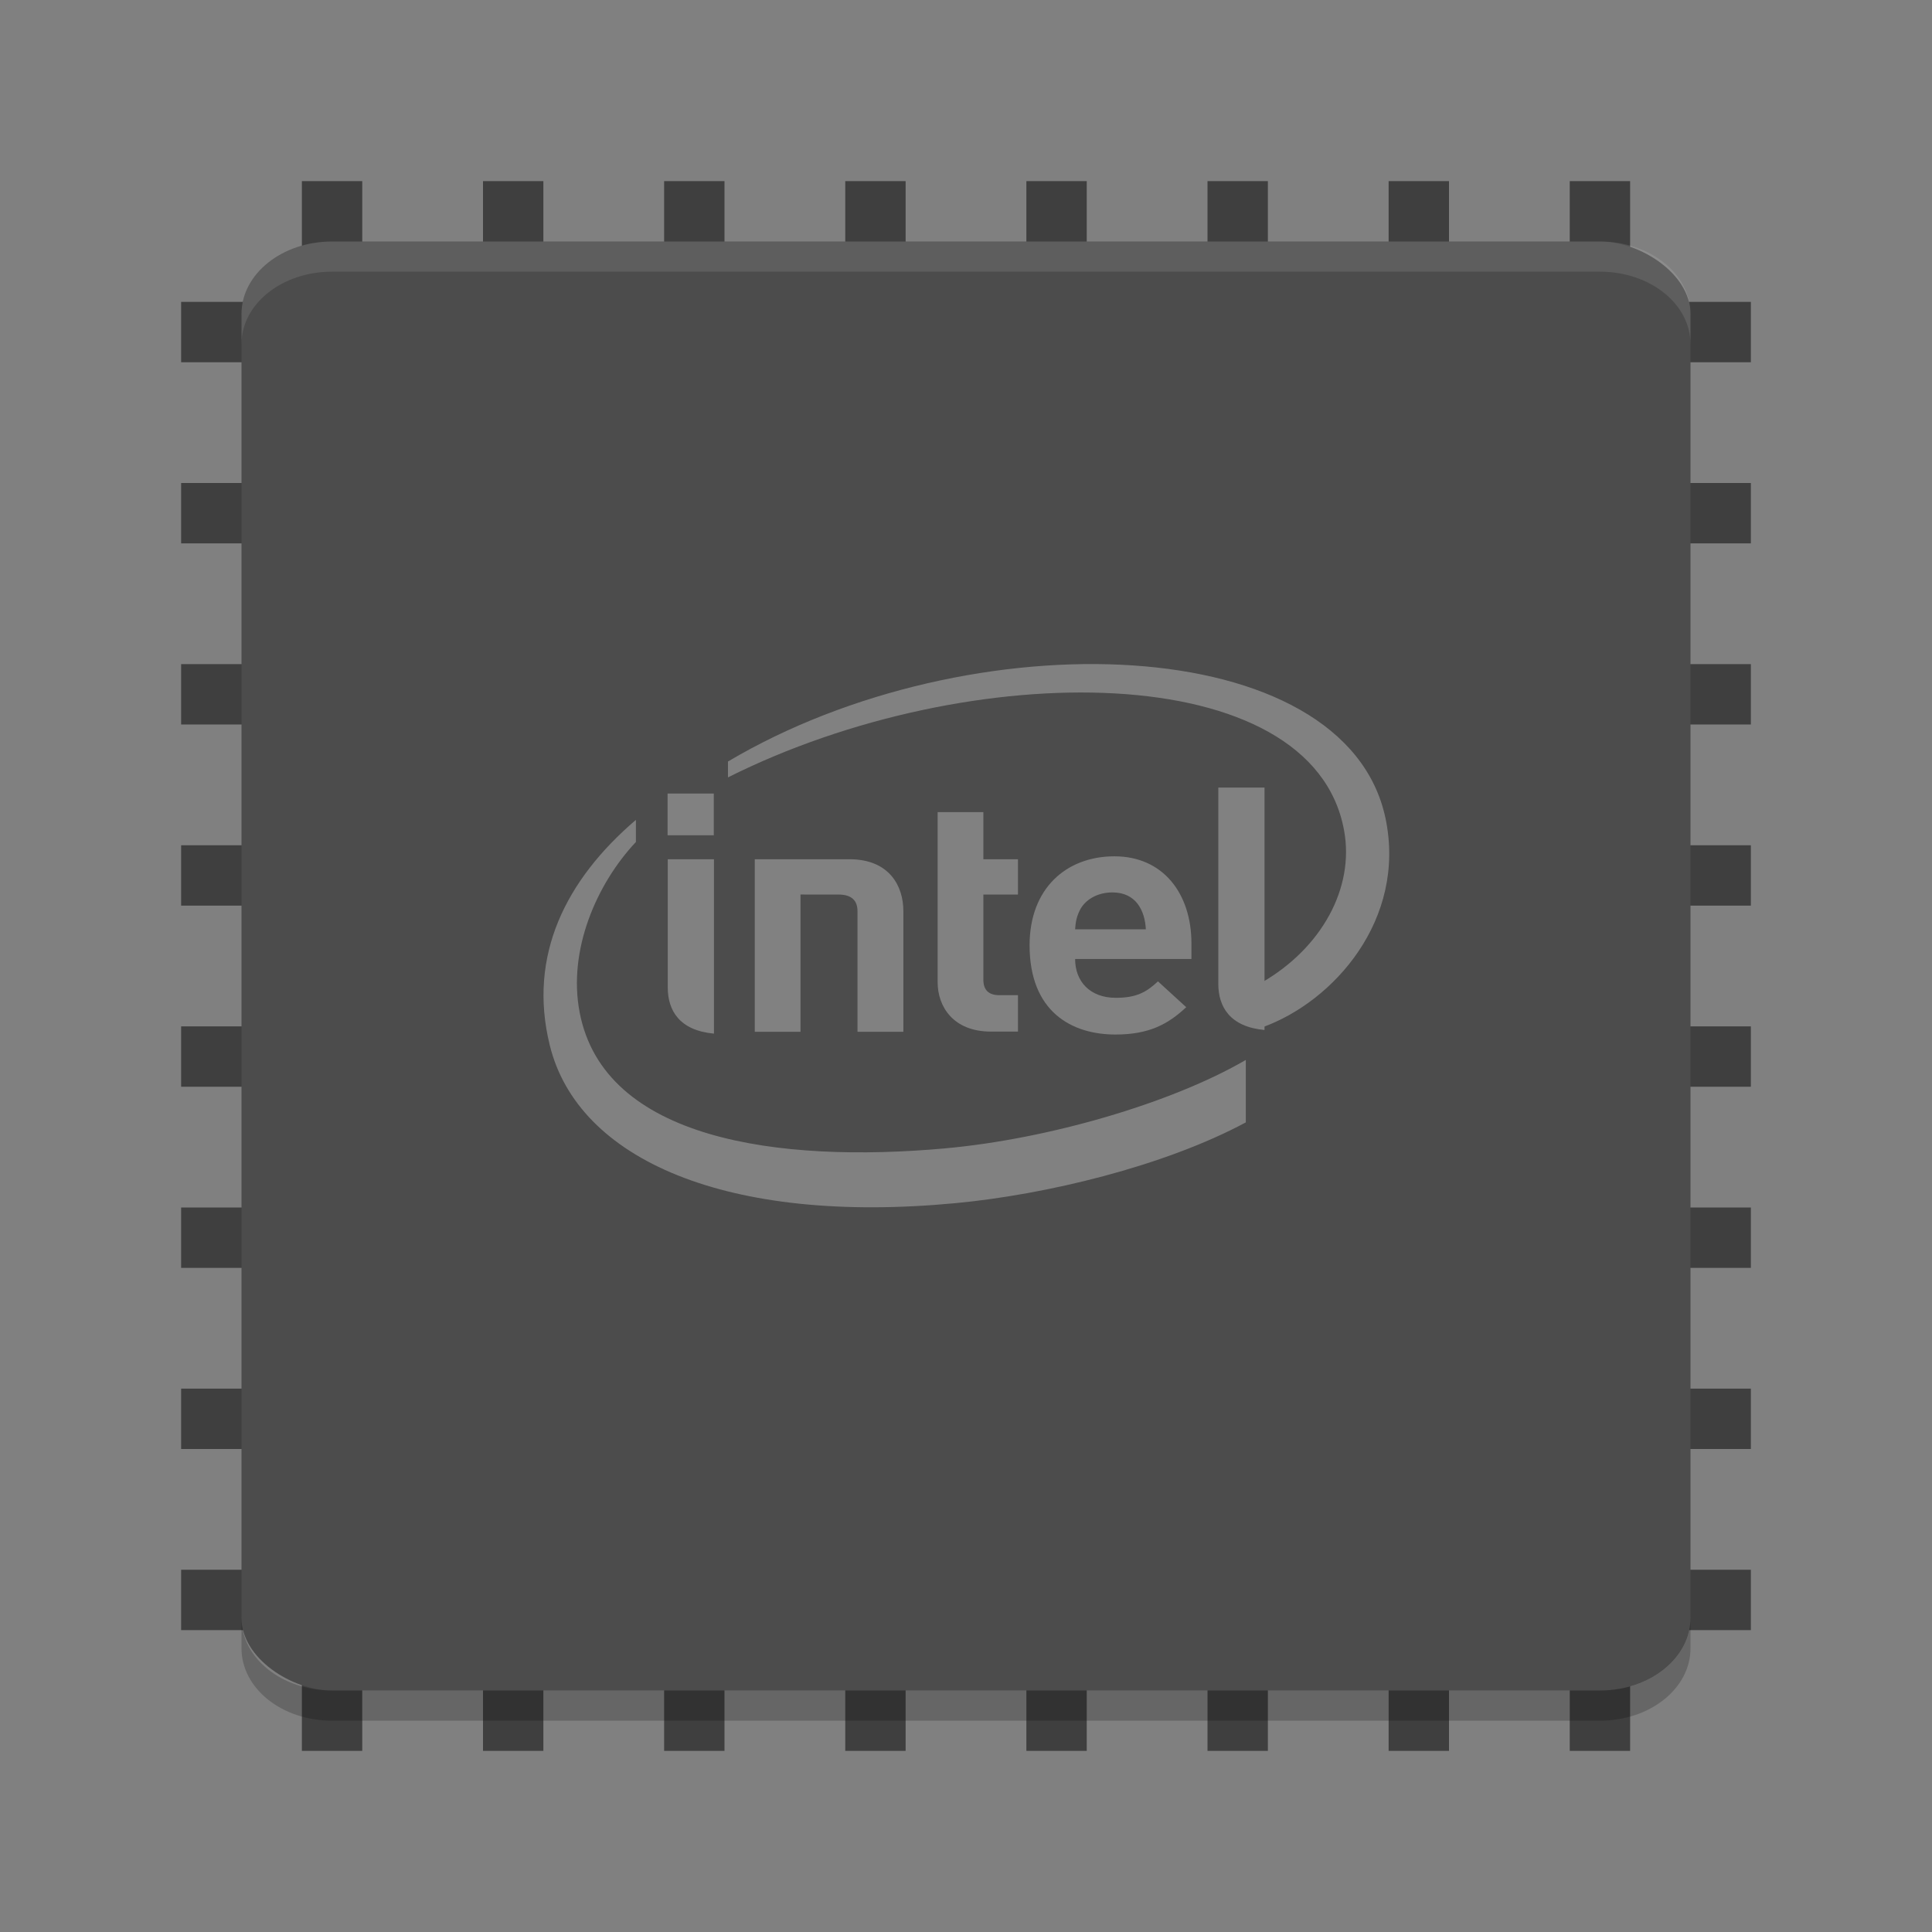 <?xml version="1.0" encoding="UTF-8" standalone="no"?>
<svg xmlns="http://www.w3.org/2000/svg" xmlns:xlink="http://www.w3.org/1999/xlink" height="64" width="64" version="1">
 <rect width="100%" height="100%" fill="#808080" stroke="none"/>
 <defs>
  <clipPath id="clipPath3823">
   <path d="m 108.81,58 c -1.56,0 -2.81,1.254 -2.81,2.812 l 0,24.375 c 0,1.559 1.25,2.813 2.81,2.813 l 24.375,0 c 1.57,0 2.82,-1.254 2.82,-2.812 l 0,-24.375 c 0,-1.559 -1.25,-2.813 -2.81,-2.813 l -24.375,0 z m 7.188,4.5 10,0 0,8.75 5,0 -10,13.75 -10,-13.75 5,0 0,-8.75 z" style="fill:#ffffff"/>
  </clipPath>
  <linearGradient id="linearGradient3812" x1="65.263" gradientUnits="userSpaceOnUse" x2="65.263" gradientTransform="matrix(0.625,0,0,0.625,78.5,32.25)" y1="64.205" y2="50.069">
   <stop offset="0"/>
   <stop stop-opacity="0" offset="1"/>
  </linearGradient>
  <filter id="filter3806" style="color-interpolation-filters:sRGB">
   <feGaussianBlur stdDeviation="1.2"/>
  </filter>
  <linearGradient id="linearGradient3788" y2="75.095" xlink:href="#linearGradient3737" gradientUnits="userSpaceOnUse" x2="70" gradientTransform="translate(0,4)" y1="54" x1="70"/>
  <linearGradient id="linearGradient3773" x1="56" gradientUnits="userSpaceOnUse" x2="88" gradientTransform="matrix(0.938,0,0,0.938,-140.5,3.5)" y1="72" y2="72">
   <stop stop-color="#499119" offset="0"/>
   <stop stop-color="#8fd625" offset="1"/>
  </linearGradient>
  <linearGradient id="linearGradient3832" y2="50.069" xlink:href="#linearGradient3737" gradientUnits="userSpaceOnUse" x2="65.263" gradientTransform="matrix(0.625,0,0,0.625,28.5,31.25)" y1="64.205" x1="65.263"/>
  <linearGradient id="linearGradient3737">
   <stop stop-color="#fff" offset="0"/>
   <stop stop-opacity="0" stop-color="#fff" offset="1"/>
  </linearGradient>
  <linearGradient id="ButtonShadow" x1="45.448" gradientUnits="userSpaceOnUse" x2="45.448" gradientTransform="scale(1.006,0.994)" y1="92.54" y2="7.016">
   <stop offset="0"/>
   <stop stop-opacity=".588" offset="1"/>
  </linearGradient>
 </defs>
 <g display="none" transform="translate(-187.24,-17.656)" style="display:none">
  <path d="M 11,7 48,5 85,7 c 3.324,0 6,2.676 6,6 l 0,73 c 0,3.324 -2.676,6 -6,6 L 11,92 C 7.676,92 5,89.324 5,86 L 5,13 C 5,9.676 7.676,7 11,7 Z" style="opacity:0.9;fill:url(#ButtonShadow);filter:url(#filter3174)"/>
 </g>
 <g display="none" transform="translate(-187.24,-17.656)" style="display:none">
  <rect transform="matrix(0,-1,1,0,0,4)" rx="2.813" ry="2.813" height="30" width="30" y="56" x="-86" style="opacity:0.6;filter:url(#filter3806)"/>
  <rect transform="matrix(0,-1,1,0,0,0)" rx="2.813" ry="2.813" height="30" width="30" y="56" x="-88" style="fill:url(#linearGradient3773)"/>
  <path d="M 58.812,58 C 57.254,58 56,59.254 56,60.812 l 0,24.375 c 0,0.873 0.411,1.641 1.031,2.156 -0.003,-0.053 -0.031,-0.101 -0.031,-0.155 l 0,-24.375 c 0,-1.559 1.171,-2.813 2.625,-2.813 l 22.75,0 c 1.454,0 2.625,1.254 2.625,2.812 l 0,24.375 c 0,0.055 -0.028,0.102 -0.031,0.156 0.62,-0.514 1.031,-1.282 1.031,-2.155 l 0,-24.375 c 0,-1.559 -1.254,-2.813 -2.812,-2.813 l -24.375,0 z" style="opacity:0.5;fill:url(#linearGradient3788)"/>
  <path d="m 116,63.5 0,8.75 -5,0 10,13.75 10,-13.75 -5,0 0,-8.75 -10,0 z" clip-path="url(#clipPath3823)" transform="translate(-50,0)" display="inline" style="opacity:0.6;fill:url(#linearGradient3812);filter:url(#filter3831)"/>
  <path display="inline" d="m 66,62.5 0,8.75 -5,0 10,13.75 10,-13.75 -5,0 0,-8.75 -10,0 z" style="fill:url(#linearGradient3832)"/>
 </g>
 <g transform="scale(2,2)">
  <g style="fill:#3f3f3f">
   <rect x="20" y="-29" width="1" height="26" transform="matrix(0,1,-1,0,0,0)"/>
   <rect x="23" y="-29" width="1" height="26" transform="matrix(0,1,-1,0,0,0)"/>
   <rect x="26" y="-29" width="1" height="26" transform="matrix(0,1,-1,0,0,0)"/>
   <rect x="11" y="-29" width="1" height="26" transform="matrix(0,1,-1,0,0,0)"/>
   <rect x="14" y="-29" width="1" height="26" transform="matrix(0,1,-1,0,0,0)"/>
   <rect x="17" y="-29" width="1" height="26" transform="matrix(0,1,-1,0,0,0)"/>
   <rect x="8" y="-29" width="1" height="26" transform="matrix(0,1,-1,0,0,0)"/>
   <rect x="5" y="-29" width="1" height="26" transform="matrix(0,1,-1,0,0,0)"/>
  </g>
  <g transform="matrix(0,1,-1,0,32,0)" style="fill:#3f3f3f">
   <rect x="20" y="-29" width="1" height="26" transform="matrix(0,1,-1,0,0,0)"/>
   <rect x="23" y="-29" width="1" height="26" transform="matrix(0,1,-1,0,0,0)"/>
   <rect x="26" y="-29" width="1" height="26" transform="matrix(0,1,-1,0,0,0)"/>
   <rect x="11" y="-29" width="1" height="26" transform="matrix(0,1,-1,0,0,0)"/>
   <rect x="14" y="-29" width="1" height="26" transform="matrix(0,1,-1,0,0,0)"/>
   <rect x="17" y="-29" width="1" height="26" transform="matrix(0,1,-1,0,0,0)"/>
   <rect x="8" y="-29" width="1" height="26" transform="matrix(0,1,-1,0,0,0)"/>
   <rect x="5" y="-29" width="1" height="26" transform="matrix(0,1,-1,0,0,0)"/>
  </g>
  <rect x="-28" y="-28" width="24" height="24" transform="matrix(0,-1,-1,0,0,0)" rx="1.2" ry="1.5" style="fill:#4c4c4c"/>
  <g transform="matrix(0.412,0,0,0.409,6.118,5.682)" style="opacity:0.3;fill:#ffffff">
   <path d="M 40.851,19.248 C 39.25,11.615 24.149,11.131 14.416,16.947 l 0,0.642 c 9.721,-4.908 23.514,-4.877 24.77,2.155 0.423,2.329 -0.909,4.752 -3.298,6.146 l 0,1.824 c 2.875,-1.032 5.814,-4.372 4.963,-8.466 m -17.701,13.365 c -6.717,0.608 -13.716,-0.349 -14.696,-5.504 -0.487,-2.538 0.698,-5.232 2.261,-6.904 l 0,-0.895 c -2.818,2.426 -4.348,5.494 -3.465,9.117 1.127,4.649 7.134,7.281 16.304,6.405 3.631,-0.343 8.383,-1.49 11.68,-3.271 l 0,-2.529 c -2.997,1.756 -7.954,3.206 -12.084,3.58 z"/>
   <g transform="matrix(1.121,0,0,1.134,-2.203,-4.312)">
    <path d="m 34.067,19.677 -1.657,0 0,7.005 c 0,0.823 0.416,1.538 1.657,1.652"/>
    <path d="m 14.323,22.237 -1.657,0 0,4.575 c 0,0.823 0.416,1.538 1.657,1.652"/>
    <rect x="12.66" y="19.89" width="1.657" height="1.49"/>
    <path d="m 24.255,28.391 c -1.344,0 -1.91,-0.886 -1.91,-1.76 l 0,-6.077 1.639,0 0,1.683 1.241,0 0,1.26 -1.241,0 0,3.04 c 0,0.358 0.181,0.554 0.572,0.554 l 0.669,0 0,1.3 -0.97,0"/>
    <path d="m 28.613,23.421 c -0.56,0 -0.994,0.275 -1.175,0.647 -0.108,0.224 -0.145,0.395 -0.163,0.67 l 2.537,0 C 29.776,24.065 29.457,23.421 28.613,23.421 m -1.338,2.379 c 0,0.798 0.53,1.385 1.458,1.385 0.729,0 1.091,-0.193 1.513,-0.587 l 1.013,0.922 c -0.651,0.607 -1.332,0.976 -2.537,0.976 -1.573,0 -3.08,-0.815 -3.08,-3.188 0,-2.029 1.314,-3.176 3.044,-3.176 1.754,0 2.76,1.343 2.76,3.105 l 0,0.562 -4.17,0"/>
    <path d="m 18.789,23.497 c 0.482,0 0.681,0.224 0.681,0.59 l 0,4.311 1.645,0 0,-4.317 c 0,-0.877 -0.494,-1.845 -1.935,-1.845 l -3.393,0 0,6.162 1.639,0 0,-4.902"/>
   </g>
  </g>
  <path style="opacity:0.1;fill:#ffffff" d="M 5.5,4 C 4.669,4 4,4.535 4,5.2 L 4,5.7 C 4,5.035 4.669,4.5 5.5,4.5 l 21,0 c 0.831,0 1.5,0.535 1.5,1.2 L 28,5.2 C 28,4.535 27.331,4 26.5,4 l -21,0 z"/>
  <path style="opacity:0.2" d="m 4,26.8 0,0.5 C 4,27.966 4.669,28.5 5.5,28.5 l 21,0 c 0.831,0 1.5,-0.534 1.5,-1.2 L 28,26.8 c 0,0.665 -0.669,1.2 -1.5,1.2 l -21,0 C 4.669,28 4,27.465 4,26.8 Z"/>
 </g>
</svg>

